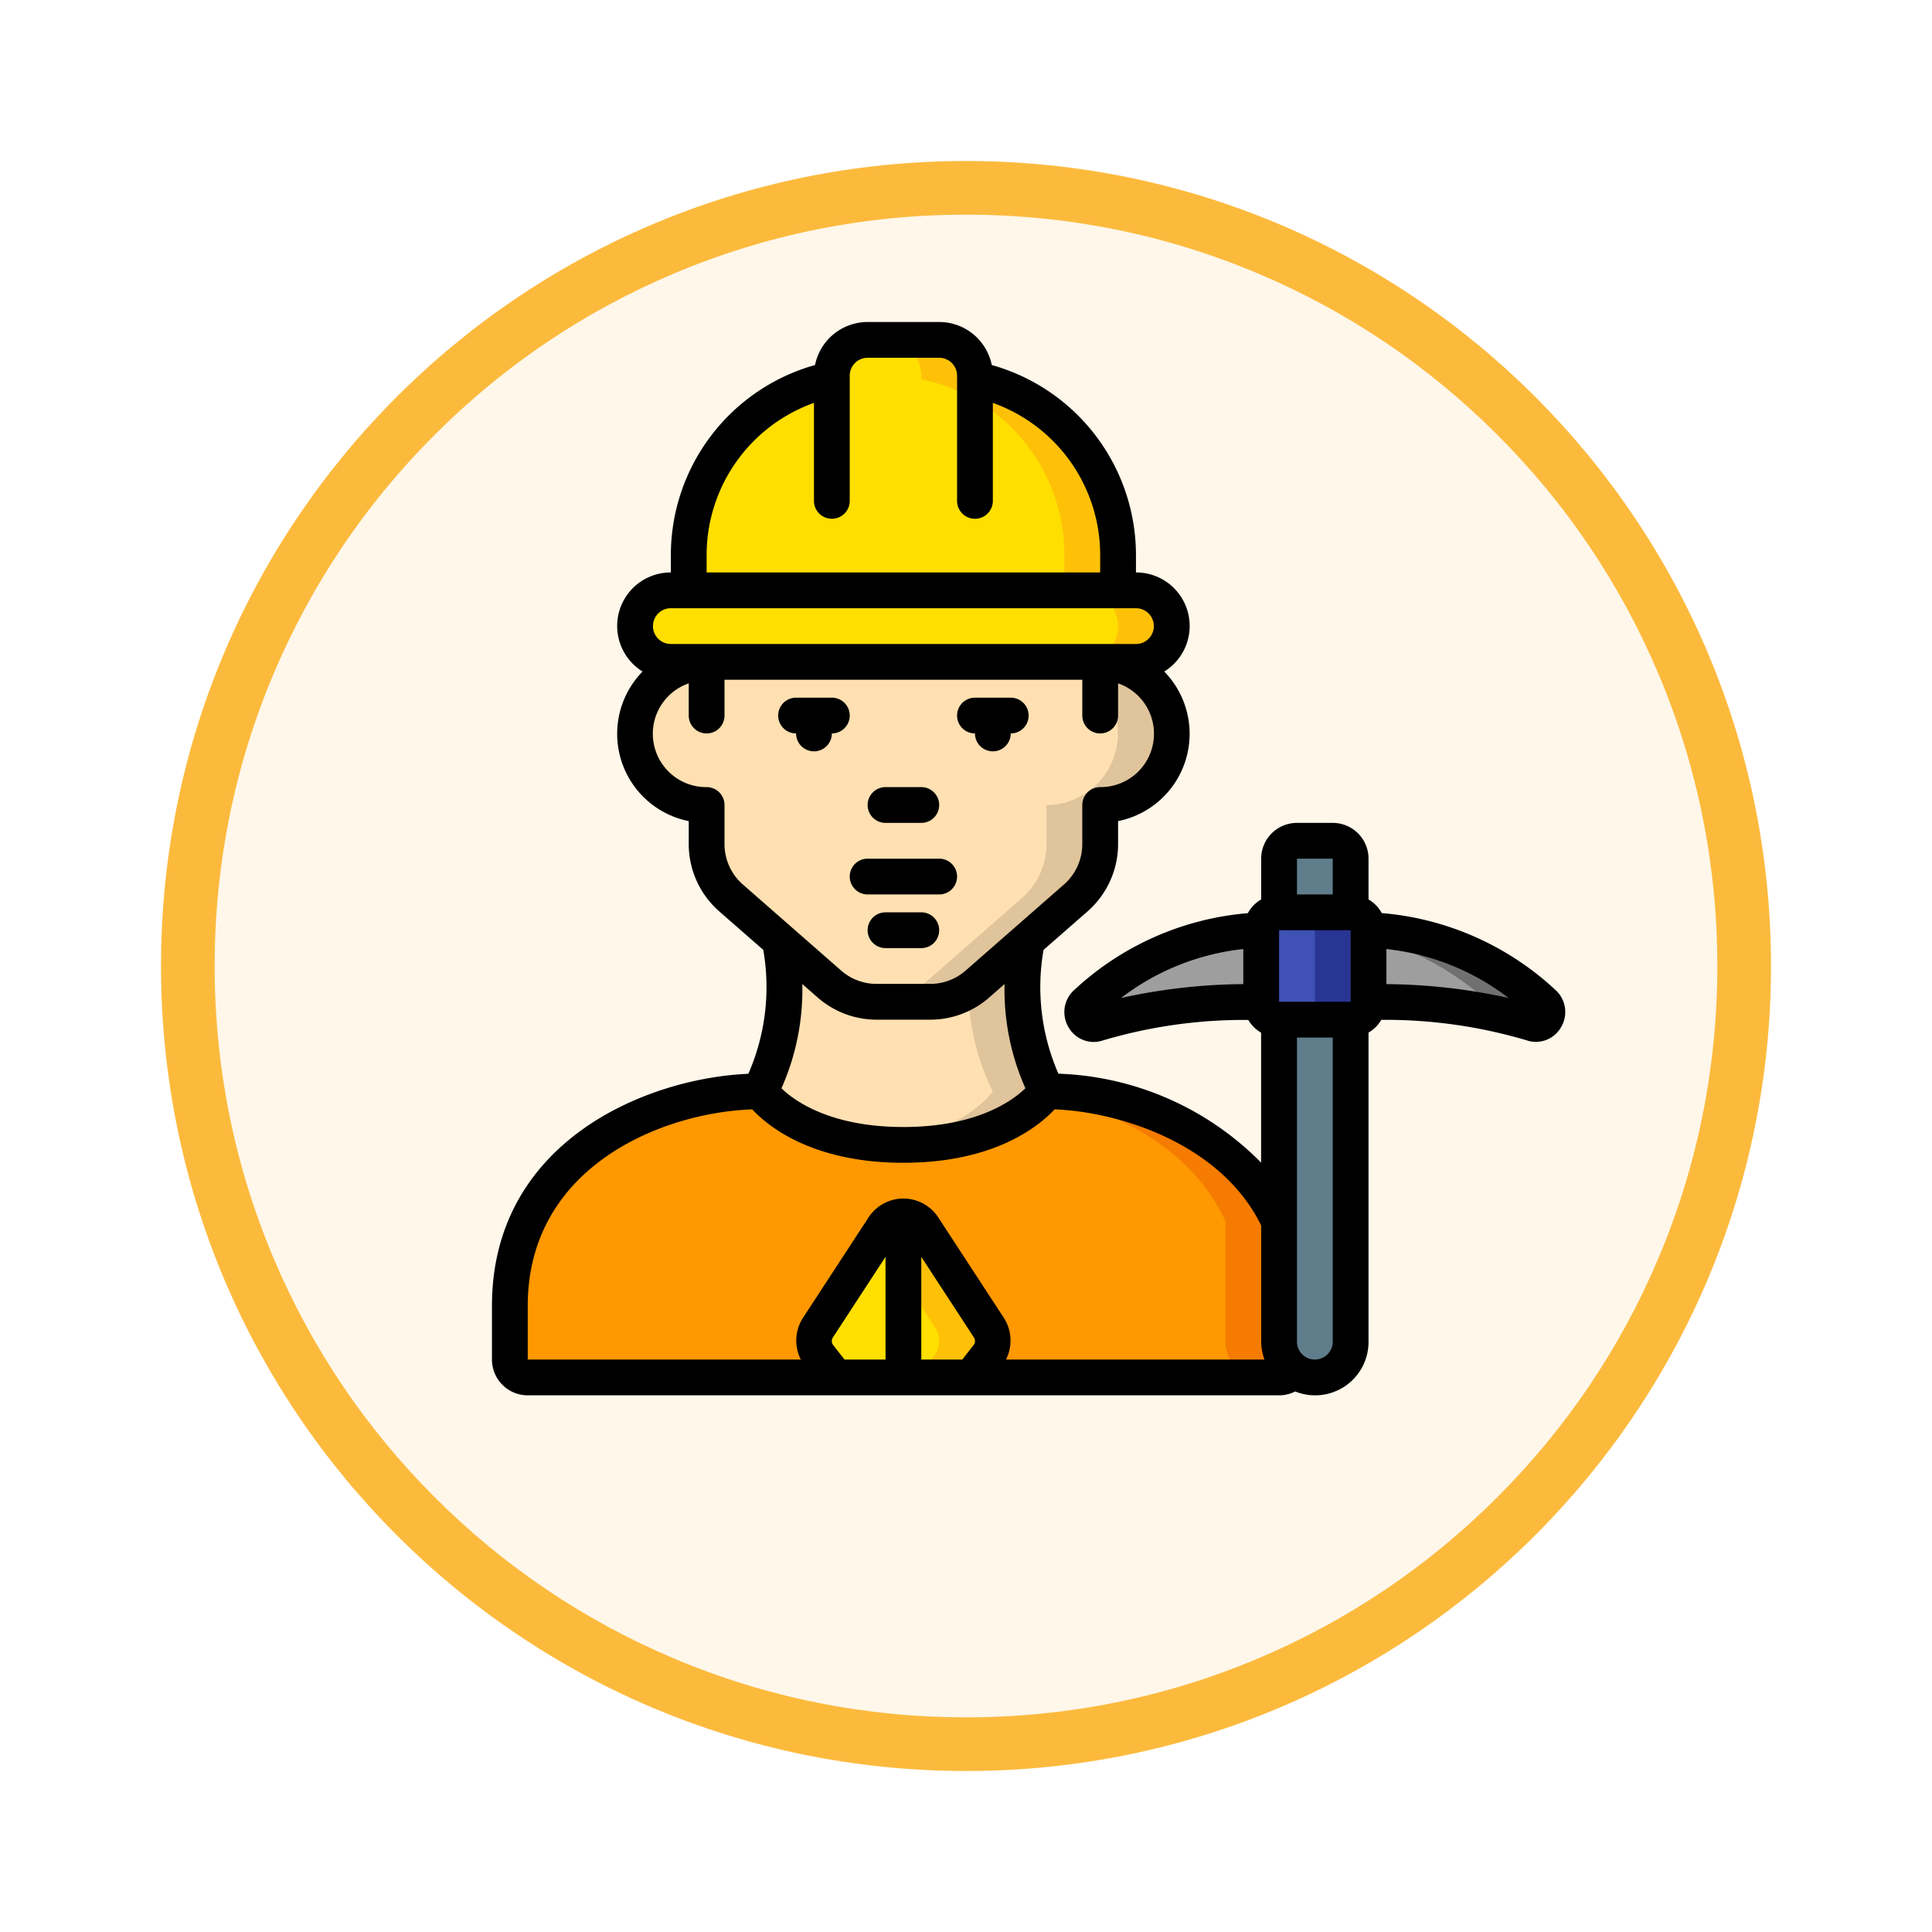 <svg xmlns="http://www.w3.org/2000/svg" xmlns:xlink="http://www.w3.org/1999/xlink" width="108" height="108" viewBox="0 0 108 108">
  <defs>
    <filter id="Trazado_904820" x="0" y="0" width="108" height="108" filterUnits="userSpaceOnUse">
      <feOffset dy="3" input="SourceAlpha"/>
      <feGaussianBlur stdDeviation="3" result="blur"/>
      <feFlood flood-opacity="0.161"/>
      <feComposite operator="in" in2="blur"/>
      <feComposite in="SourceGraphic"/>
    </filter>
  </defs>
  <g id="Grupo_1208934" data-name="Grupo 1208934" transform="translate(-620 -1616.401)">
    <g id="Grupo_1208050" data-name="Grupo 1208050" transform="translate(629 1622.401)">
      <g id="Grupo_1173585" data-name="Grupo 1173585" transform="translate(0 0)">
        <g id="Grupo_1173428" data-name="Grupo 1173428">
          <g id="Grupo_1171958" data-name="Grupo 1171958">
            <g id="Grupo_1167341" data-name="Grupo 1167341">
              <g id="Grupo_1166792" data-name="Grupo 1166792">
                <g transform="matrix(1, 0, 0, 1, -9, -6)" filter="url(#Trazado_904820)">
                  <g id="Trazado_904820-2" data-name="Trazado 904820" transform="translate(9 6)" fill="#fef7ea">
                    <path d="M 45 88.5 C 39.127 88.5 33.43 87.35 28.068 85.082 C 22.889 82.891 18.236 79.755 14.241 75.759 C 10.245 71.764 7.109 67.111 4.918 61.932 C 2.65 56.57 1.5 50.873 1.5 45 C 1.5 39.127 2.65 33.43 4.918 28.068 C 7.109 22.889 10.245 18.236 14.241 14.241 C 18.236 10.245 22.889 7.109 28.068 4.918 C 33.43 2.65 39.127 1.5 45 1.5 C 50.873 1.5 56.57 2.65 61.932 4.918 C 67.111 7.109 71.764 10.245 75.759 14.241 C 79.755 18.236 82.891 22.889 85.082 28.068 C 87.35 33.43 88.5 39.127 88.5 45 C 88.5 50.873 87.35 56.57 85.082 61.932 C 82.891 67.111 79.755 71.764 75.759 75.759 C 71.764 79.755 67.111 82.891 61.932 85.082 C 56.57 87.35 50.873 88.5 45 88.5 Z" stroke="none"/>
                    <path d="M 45 3 C 39.329 3 33.829 4.11 28.653 6.299 C 23.652 8.415 19.16 11.443 15.302 15.302 C 11.443 19.16 8.415 23.652 6.299 28.653 C 4.11 33.829 3 39.329 3 45 C 3 50.671 4.11 56.171 6.299 61.347 C 8.415 66.348 11.443 70.84 15.302 74.698 C 19.16 78.557 23.652 81.585 28.653 83.701 C 33.829 85.89 39.329 87 45 87 C 50.671 87 56.171 85.89 61.347 83.701 C 66.348 81.585 70.84 78.557 74.698 74.698 C 78.557 70.84 81.585 66.348 83.701 61.347 C 85.89 56.171 87 50.671 87 45 C 87 39.329 85.89 33.829 83.701 28.653 C 81.585 23.652 78.557 19.16 74.698 15.302 C 70.84 11.443 66.348 8.415 61.347 6.299 C 56.171 4.11 50.671 3 45 3 M 45 -7.62939453125e-06 C 69.853 -7.62939453125e-06 90 20.147 90 45 C 90 69.853 69.853 90 45 90 C 20.147 90 -7.62939453125e-06 69.853 -7.62939453125e-06 45 C -7.62939453125e-06 20.147 20.147 -7.62939453125e-06 45 -7.62939453125e-06 Z" stroke="none" fill="#fcba3d"/>
                  </g>
                </g>
              </g>
            </g>
          </g>
        </g>
      </g>
    </g>
    <g id="miner_5768878" transform="translate(647.501 1634.401)">
      <path id="Trazado_1048323" data-name="Trazado 1048323" d="M38,23.01A4,4,0,0,1,34,27v2.18a4.008,4.008,0,0,1-1.37,3.02l-5.5,4.81A3.979,3.979,0,0,1,24.5,38h-3a3.979,3.979,0,0,1-2.63-.99l-5.5-4.81A4.008,4.008,0,0,1,12,29.18V27a3.99,3.99,0,0,1,0-7.98H34a4,4,0,0,1,4,3.99Z" fill="#ffe0b2"/>
      <path id="Trazado_1048324" data-name="Trazado 1048324" d="M34,19.02H31A3.99,3.99,0,1,1,31,27v2.18a4.008,4.008,0,0,1-1.37,3.02l-5.5,4.81A3.979,3.979,0,0,1,21.5,38h3a3.979,3.979,0,0,0,2.63-.99l5.5-4.81A4.008,4.008,0,0,0,34,29.18V27a3.99,3.99,0,1,0,0-7.98Z" fill="#dfc49c"/>
      <path id="Trazado_1048325" data-name="Trazado 1048325" d="M31,43s-2,3-8,3-8-3-8-3a13.166,13.166,0,0,0,1.1-8.41l2.77,2.42A3.979,3.979,0,0,0,21.5,38h3a3.979,3.979,0,0,0,2.63-.99l2.77-2.42A13.166,13.166,0,0,0,31,43Z" fill="#ffe0b2"/>
      <path id="Trazado_1048326" data-name="Trazado 1048326" d="M29.9,34.59l-2.77,2.42a3.957,3.957,0,0,1-.481.35A12.654,12.654,0,0,0,28,43s-1.67,2.482-6.5,2.926c.473.043.965.074,1.5.074,6,0,8-3,8-3a13.166,13.166,0,0,1-1.1-8.41Z" fill="#dfc49c"/>
      <path id="Trazado_1048327" data-name="Trazado 1048327" d="M38,17a2.006,2.006,0,0,1-2,2H10a2,2,0,1,1,0-4H36a2.015,2.015,0,0,1,2,2Z" fill="#ffdf00"/>
      <path id="Trazado_1048328" data-name="Trazado 1048328" d="M37.41,15.59A1.955,1.955,0,0,0,36,15H33a2,2,0,0,1,0,4h3a2.006,2.006,0,0,0,2-2A1.955,1.955,0,0,0,37.41,15.59Z" fill="#fec108"/>
      <path id="Trazado_1048329" data-name="Trazado 1048329" d="M35,13v2H11V13a10.017,10.017,0,0,1,8-9.8V3a2.006,2.006,0,0,1,2-2h4a2.006,2.006,0,0,1,2,2v.2A10.017,10.017,0,0,1,35,13Z" fill="#ffdf00"/>
      <path id="Trazado_1048330" data-name="Trazado 1048330" d="M27,3.2V3a2.006,2.006,0,0,0-2-2H22a2.006,2.006,0,0,1,2,2v.2A10.017,10.017,0,0,1,32,13v2h3V13a10.017,10.017,0,0,0-8-9.8Z" fill="#fec108"/>
      <rect id="Rectángulo_418187" data-name="Rectángulo 418187" width="6" height="6" rx="1" transform="translate(43 33)" fill="#3f51b5"/>
      <path id="Trazado_1048331" data-name="Trazado 1048331" d="M48,33H45a1,1,0,0,1,1,1v4a1,1,0,0,1-1,1h3a1,1,0,0,0,1-1V34A1,1,0,0,0,48,33Z" fill="#283593"/>
      <path id="Trazado_1048332" data-name="Trazado 1048332" d="M58.15,39.21A29.091,29.091,0,0,0,49,38V34a14.94,14.94,0,0,1,9.77,4.08.659.659,0,0,1-.62,1.13Z" fill="#9e9e9e"/>
      <path id="Trazado_1048333" data-name="Trazado 1048333" d="M58.77,38.08A14.94,14.94,0,0,0,49,34v.368a16.207,16.207,0,0,1,6.77,3.712.632.632,0,0,1,.22.555,17.888,17.888,0,0,1,2.16.575.659.659,0,0,0,.62-1.13Z" fill="#707070"/>
      <path id="Trazado_1048334" data-name="Trazado 1048334" d="M43,34a14.969,14.969,0,0,0-9.774,4.076.659.659,0,0,0,.623,1.129A29.267,29.267,0,0,1,43,38Z" fill="#9e9e9e"/>
      <path id="Trazado_1048335" data-name="Trazado 1048335" d="M44,33V30a1,1,0,0,1,1-1h2a1,1,0,0,1,1,1v3Z" fill="#607d8b"/>
      <path id="Trazado_1048336" data-name="Trazado 1048336" d="M44.8,58.6a1,1,0,0,1-.8.4H26.78l.93-1.19a1.368,1.368,0,0,0,.07-1.59L24.11,50.6a1.327,1.327,0,0,0-2.22,0l-3.67,5.62a1.368,1.368,0,0,0,.07,1.59L19.22,59H2a1,1,0,0,1-1-1V55c0-9,9-12,14-12,0,0,2,3,8,3s8-3,8-3c3.99,0,10.53,1.91,13,7.26V57a2.027,2.027,0,0,0,.8,1.6Z" fill="#ff9801"/>
      <path id="Trazado_1048337" data-name="Trazado 1048337" d="M44,57V50.26C41.53,44.91,34.99,43,31,43a2.657,2.657,0,0,1-.219.271c3.77.685,8.266,2.758,10.219,6.989V57a2.027,2.027,0,0,0,.8,1.6,1,1,0,0,1-.8.4h3a1,1,0,0,0,.8-.4A2.027,2.027,0,0,1,44,57Z" fill="#f57c00"/>
      <path id="Trazado_1048338" data-name="Trazado 1048338" d="M48,39V57a2,2,0,1,1-4,0V39Z" fill="#607d8b"/>
      <path id="Trazado_1048339" data-name="Trazado 1048339" d="M27.71,57.81,26.78,59H19.22l-.93-1.19a1.368,1.368,0,0,1-.07-1.59l3.67-5.62a1.327,1.327,0,0,1,2.22,0l3.67,5.62a1.368,1.368,0,0,1-.07,1.59Z" fill="#ffdf00"/>
      <path id="Trazado_1048340" data-name="Trazado 1048340" d="M27.78,56.22,24.11,50.6a1.327,1.327,0,0,0-2.22,0l-.39.6,3.28,5.023a1.368,1.368,0,0,1-.07,1.59L23.78,59h3l.93-1.19a1.368,1.368,0,0,0,.07-1.59Z" fill="#fec108"/>
      <path id="Trazado_1048341" data-name="Trazado 1048341" d="M21,32h4a1,1,0,0,0,0-2H21a1,1,0,0,0,0,2Z"/>
      <path id="Trazado_1048342" data-name="Trazado 1048342" d="M24,33H22a1,1,0,0,0,0,2h2a1,1,0,0,0,0-2Z"/>
      <path id="Trazado_1048343" data-name="Trazado 1048343" d="M20,22a1,1,0,0,0-1-1H17a1,1,0,0,0,0,2,1,1,0,0,0,2,0A1,1,0,0,0,20,22Z"/>
      <path id="Trazado_1048344" data-name="Trazado 1048344" d="M27,23a1,1,0,0,0,2,0,1,1,0,0,0,0-2H27a1,1,0,0,0,0,2Z"/>
      <path id="Trazado_1048345" data-name="Trazado 1048345" d="M22,28h2a1,1,0,0,0,0-2H22a1,1,0,0,0,0,2Z"/>
      <path id="Trazado_1048346" data-name="Trazado 1048346" d="M2,60H44a1.989,1.989,0,0,0,.9-.216A2.985,2.985,0,0,0,49,57V39.722a2,2,0,0,0,.716-.712,27.742,27.742,0,0,1,8.111,1.141,1.646,1.646,0,0,0,.535.09,1.624,1.624,0,0,0,1.4-.817,1.658,1.658,0,0,0-.329-2.1,16.21,16.21,0,0,0-9.691-4.282A2,2,0,0,0,49,32.278V30a2,2,0,0,0-2-2H45a2,2,0,0,0-2,2v2.278a2,2,0,0,0-.747.769,16.21,16.21,0,0,0-9.691,4.282,1.658,1.658,0,0,0-.329,2.1,1.624,1.624,0,0,0,1.4.817,1.646,1.646,0,0,0,.535-.09,27.742,27.742,0,0,1,8.111-1.141,2,2,0,0,0,.716.712v7.264A16.7,16.7,0,0,0,31.665,42.02a12.079,12.079,0,0,1-.832-6.92l2.459-2.152A5,5,0,0,0,35,29.185V27.9a4.977,4.977,0,0,0,2.581-8.36A2.993,2.993,0,0,0,36,14V13A11.037,11.037,0,0,0,27.94,2.406,3,3,0,0,0,25,0H21a3,3,0,0,0-2.94,2.405A11.037,11.037,0,0,0,10,13v1a2.993,2.993,0,0,0-1.581,5.539A4.977,4.977,0,0,0,11,27.9v1.286a5,5,0,0,0,1.708,3.763L15.167,35.1a12.084,12.084,0,0,1-.834,6.925C8.522,42.28,0,45.88,0,55v3a2,2,0,0,0,2,2Zm17.077-2.808a.364.364,0,0,1-.02-.425L22,52.259V58H19.708Zm7.845,0L26.293,58H24V52.259l2.942,4.507a.365.365,0,0,1-.02.428ZM46,58a1,1,0,0,1-1-1V40h2V57A1,1,0,0,1,46,58ZM44,34h4v4H44Zm6,3.013V35.052a13.632,13.632,0,0,1,6.835,2.737A32.65,32.65,0,0,0,50,37.013ZM47,30v2H45V30Zm-5,5.052v1.961a32.65,32.65,0,0,0-6.835.776A13.632,13.632,0,0,1,42,35.052ZM12,13a9.032,9.032,0,0,1,6-8.478V10a1,1,0,0,0,2,0V3a1,1,0,0,1,1-1h4a1,1,0,0,1,1,1v7a1,1,0,1,0,2,0V4.522A9.032,9.032,0,0,1,34,13v1H12Zm-2,3H36a1,1,0,0,1,0,2H10a1,1,0,0,1,0-2Zm3,13.185V27a1,1,0,0,0-1-1,2.982,2.982,0,0,1-1-5.8V22a1,1,0,0,0,2,0V20H33v2a1,1,0,0,0,2,0V20.2A2.982,2.982,0,0,1,34,26a1,1,0,0,0-1,1v2.185a3,3,0,0,1-1.024,2.257l-5.5,4.816A3,3,0,0,1,24.5,37h-3a3,3,0,0,1-1.976-.742l-5.5-4.816A3,3,0,0,1,13,29.185Zm5.211,8.579A5,5,0,0,0,21.5,39h3a5,5,0,0,0,3.293-1.236l.861-.755a13.553,13.553,0,0,0,1.166,5.826C29.07,43.558,27.069,45,23,45s-6.076-1.446-6.817-2.164a13.559,13.559,0,0,0,1.166-5.827ZM2,55c0-7.783,7.513-10.815,12.551-10.984C15.427,44.956,17.913,47,23,47s7.578-2.048,8.452-2.986c3.618.136,9.314,1.919,11.548,6.492V57a2.966,2.966,0,0,0,.184,1H28.735a2.347,2.347,0,0,0-.118-2.327l-3.674-5.626a2.326,2.326,0,0,0-3.89.006l-3.671,5.621A2.345,2.345,0,0,0,17.266,58H2Z"/>
    </g>
  </g>
</svg>
